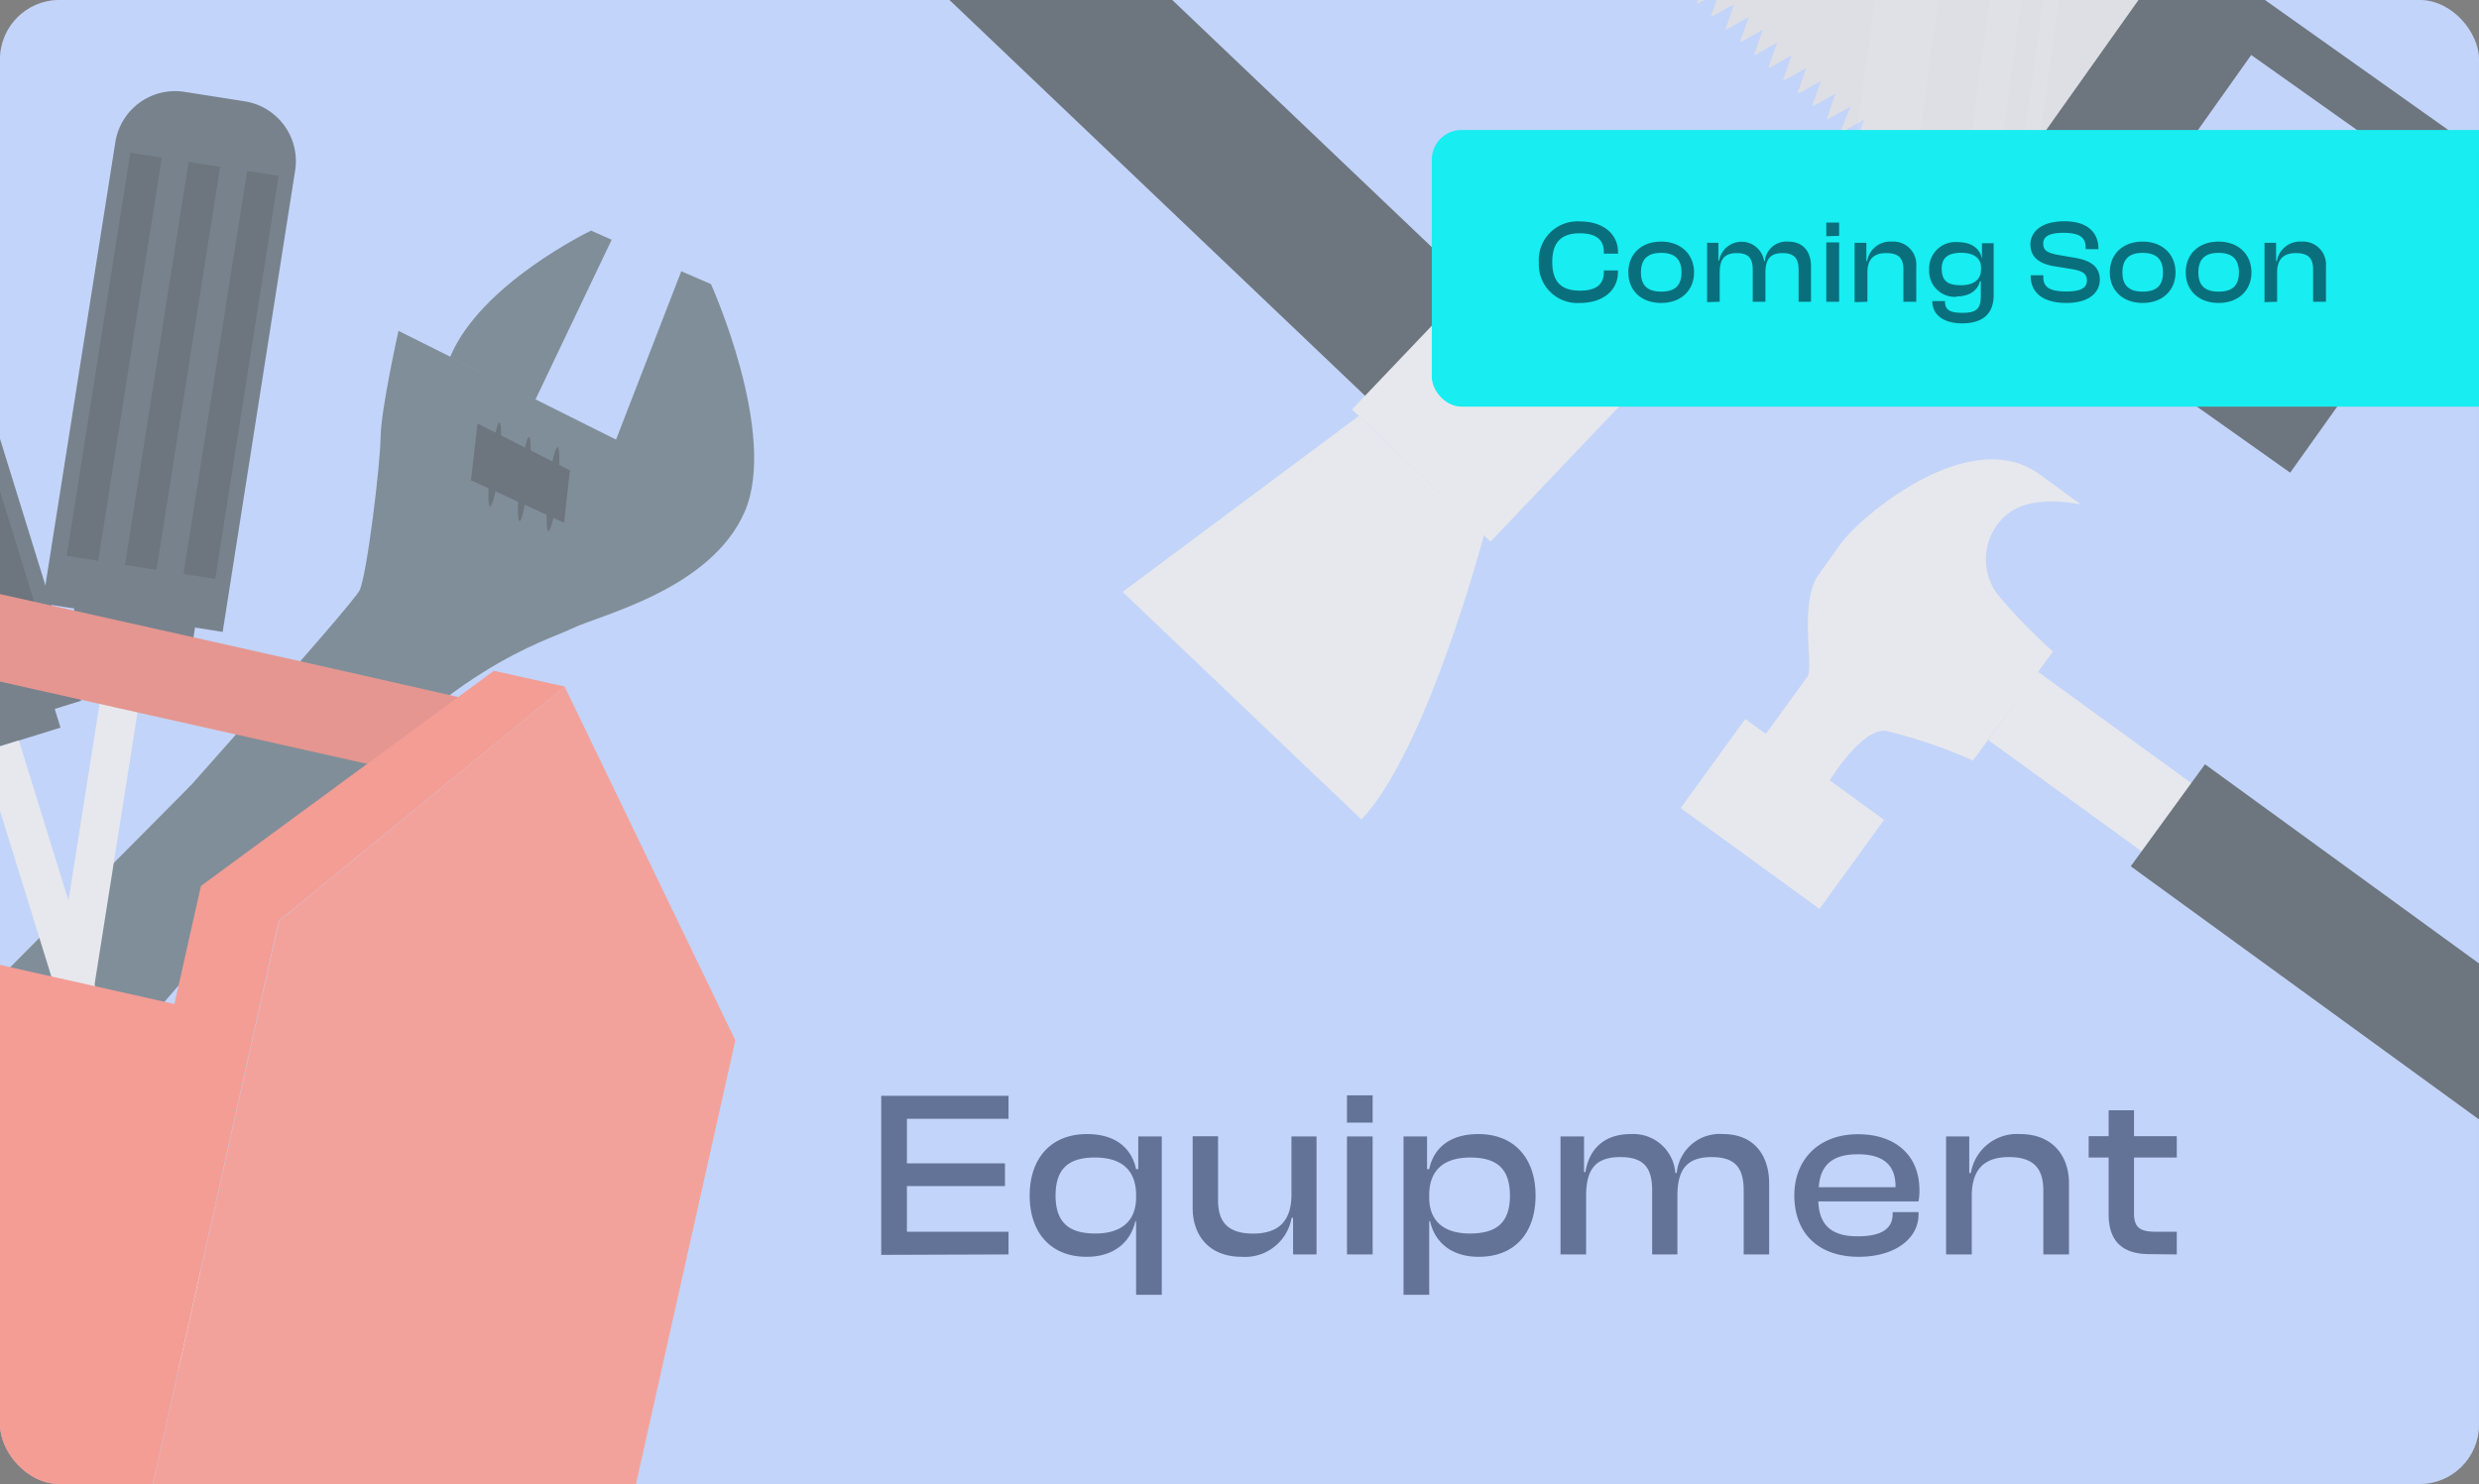 <svg xmlns="http://www.w3.org/2000/svg" xmlns:xlink="http://www.w3.org/1999/xlink" viewBox="0 0 334 200"><rect x="0" y="0" width="334" height="200" fill="#808080" stroke="none"/><defs><style>.cls-1{fill:none;}.cls-2{clip-path:url(#clip-path);}.cls-3{clip-path:url(#clip-path-2);}.cls-4{fill:#b0cbff;}.cls-5{fill:#455a64;}.cls-6{fill:#263238;}.cls-7{fill:#37474f;}.cls-8{fill:#ebebeb;}.cls-9{fill:#172f63;}.cls-10{fill:#ff725e;}.cls-11,.cls-12,.cls-16{opacity:0.3;}.cls-12,.cls-14,.cls-16,.cls-18{isolation:isolate;}.cls-13{opacity:0.08;}.cls-14,.cls-16,.cls-18{fill:#fff;}.cls-14{opacity:0.77;}.cls-15{fill:#ddd;}.cls-17,.cls-18{opacity:0.2;}.cls-19{fill:#e0e4ef;fill-opacity:0.38;}.cls-20{fill:#18edf1;}.cls-21{fill:#0a6f7c;}</style><clipPath id="clip-path"><rect id="SVGID" class="cls-1" x="-370.54" y="-1271.97" width="1587" height="773"/></clipPath><clipPath id="clip-path-2"><rect id="SVGID-2" data-name="SVGID" class="cls-1" width="334" height="200" rx="8"/></clipPath></defs><title>illustration</title><g id="houses"><g class="cls-3"><rect class="cls-4" width="334" height="200" rx="8"/><path class="cls-5" d="M72.12,53.89,82.41,32.31l-2.77-1.23s-14.9,7.14-19,17.05Z"/><path class="cls-5" d="M19,113.39S47.45,81.58,48.44,79.58s2.8-16.92,2.84-20.66,2.41-14.33,2.41-14.33L83,59.25l8.79-22.69,4,1.73s9.1,20.19,4.54,30.68S80.88,82.86,77.08,84.7s-17,5.24-34.67,26.72L31.6,124.06Z"/><path class="cls-5" d="M-15.16,162.75a10.26,10.26,0,0,1-2.55-3.26,10.38,10.38,0,0,1-1.06-4,10.41,10.41,0,0,1,.61-4.1A10.35,10.35,0,0,1-16,147.86l41.7-42,13,9.89-39.48,46a10.31,10.31,0,0,1-7,3.44,10.31,10.31,0,0,1-7.4-2.47Z"/><path class="cls-6" d="M76,70.45,63.46,64.72l.87-7.64,12.45,6.3Z"/><path class="cls-6" d="M67.28,56.94c.33,0,.3,2.59,0,5.69s-.92,5.65-1.25,5.61-.3-2.58.05-5.69S67,56.9,67.28,56.94Z"/><path class="cls-6" d="M71.26,58.89c.33,0,.32,2.59-.05,5.74S70.3,70.28,70,70.24s-.3-2.59.06-5.75S71,58.85,71.26,58.89Z"/><path class="cls-6" d="M75.13,60.27c.32,0,.3,2.58,0,5.69s-.91,5.64-1.24,5.6-.3-2.59,0-5.68S74.8,60.23,75.13,60.27Z"/><path class="cls-7" d="M-25.82,31.39l7.91-2.45a8.19,8.19,0,0,1,6.23.58,8.16,8.16,0,0,1,4,4.81L10.93,94.44l-23.43,7.25-18.61-60.1a8.17,8.17,0,0,1,.55-6.19,8.18,8.18,0,0,1,4.74-4Z"/><path class="cls-7" d="M6.22,91.83-9.51,96.71l1.93,6.23L8.15,98.06Z"/><path class="cls-8" d="M2.54,99.79l-5,1.55,20.88,67.38,5-1.55Z"/><path class="cls-8" d="M27.76,172.35s.31,11.31-.18,11.42l-1.69.54-1.68.5c-.33,0-6.6-9.31-6.6-9.31l.77-6.56,5-1.54Z"/><path class="cls-6" d="M-9.37,36l-4.1,1.27L2.8,89.74l4.09-1.26Z"/><path class="cls-7" d="M24.79,12.37,33,13.66A8.16,8.16,0,0,1,39.76,23L30,85.16,5.73,81.34l9.81-62.16a8.15,8.15,0,0,1,9.25-6.81Z"/><path class="cls-7" d="M26.87,80.74,10.6,78.18l-1,6.45,16.27,2.55Z"/><path class="cls-8" d="M20.07,86.26l-5.17-.82-11,69.69,5.17.81Z"/><path class="cls-8" d="M10.69,162.51S6,172.79,5.49,172.68l-1.75-.27L2,172.12C1.7,172,.19,160.85.19,160.85l3.59-5.55,5.13.81Z"/><path class="cls-6" d="M21.79,21.27l-4.23-.67L9,74.9l4.23.67Z"/><path class="cls-6" d="M29.65,22.49l-4.23-.66-8.57,54.3,4.23.67Z"/><path class="cls-6" d="M37.53,23.72l-4.23-.67L24.73,77.36,29,78Z"/><path class="cls-9" d="M135.88,169.06V166H122.19v-6.15H135.4v-3.07H122.19v-6h13.69v-3.1H118.73v21.44Zm10.53.32c3.59,0,5.89-1.89,6.56-4.8h.1v9.92h3.46V153.16h-3.17v4.41h-.29c-.64-2.94-2.88-4.73-6.62-4.73-4.93,0-7.72,3.36-7.72,8.28S141.49,169.38,146.41,169.38Zm-4.19-8.26c0-3.84,2-5.12,5.31-5.12,3.56,0,5.54,1.67,5.54,5.09v.29c0,3.26-2.08,4.86-5.47,4.86S142.22,164.93,142.22,161.12Zm25.08,8.26a6.37,6.37,0,0,0,6.72-5.25h.2v4.93h3.16v-15.9H174V161c0,3.45-1.63,5.25-5.15,5.25-3.36,0-4.74-1.51-4.74-4.48v-8.64h-3.42v9.56C160.65,166.4,162.82,169.38,167.3,169.38Zm17.64-18.08v-3.68h-3.46v3.68Zm0,17.76v-15.9h-3.46v15.9Zm7.62,5.44v-9.92h.12c.64,2.91,2.95,4.8,6.53,4.8,5,0,7.68-3.33,7.68-8.26s-2.78-8.28-7.71-8.28c-3.74,0-6,1.79-6.62,4.73h-.29v-4.41H189.1V174.5Zm0-13.12v-.29c0-3.42,2-5.09,5.53-5.09,3.33,0,5.35,1.28,5.35,5.12s-2,5.12-5.41,5.12S192.56,164.64,192.56,161.38Zm21.14,7.68v-7.87c0-3.52,1.19-5.25,4.61-5.25,3.07,0,4.29,1.34,4.29,4.48v8.64H226v-7.87c0-3.52,1.22-5.25,4.61-5.25,3.07,0,4.32,1.34,4.32,4.48v8.64h3.43v-9.57c0-3.84-2.08-6.65-6.21-6.65a5.81,5.81,0,0,0-6.24,5.24h-.19a5.67,5.67,0,0,0-6-5.24c-4,0-5.7,2.46-6.11,5.12h-.19v-4.8h-3.17v15.9Zm36.73.32c4.73,0,8.06-2.34,8.06-5.73v-.29H255v.26c0,1.89-1.38,3-4.71,3-3.68,0-5.18-1.64-5.31-4.71h13.5a7,7,0,0,0,.13-1.5c0-4.83-3.36-7.55-8.29-7.55-5.18,0-8.57,3.32-8.57,8.28C241.79,166.44,245.21,169.38,250.43,169.38Zm-.13-13.82c3.39,0,5.09,1.4,5.09,4.35V160H245.05C245.24,157.12,246.78,155.56,250.3,155.56Zm15.36,13.5v-7.87c0-3.46,1.56-5.25,5-5.25,3.3,0,4.64,1.5,4.64,4.48v8.64h3.46v-9.57c0-3.68-2.18-6.65-6.59-6.65a6.29,6.29,0,0,0-6.63,5.24h-.22v-4.92H262.2v15.9Zm27.62,0V166H290.4c-2,0-2.88-.52-2.88-2.47V156h5.76v-2.88h-5.76v-3.49H284.1v3.49h-2.69V156h2.69v7.64c0,3.88,2.11,5.38,5.53,5.38Z"/><path class="cls-10" d="M68,95.44C67.48,95-65.49,65.5-65.49,65.5L-68,76.61,56.41,104.5Z"/><g class="cls-11"><path class="cls-12" d="M68,95.44C67.48,95-65.49,65.5-65.49,65.5L-68,76.61,56.41,104.5Z"/></g><path class="cls-10" d="M76.07,92.53l23,47.68L77,238.81,15,224.9l22.6-100.79Z"/><path class="cls-10" d="M-134.51,191.39l22.69-101.18,36.25-31.68,13.69,3.07-39.18,32.55-2.83,12.6L23.5,135.31l3.57-15.91,39.48-29,9.53,2.13L37.55,124.11,15,224.89Z"/><g class="cls-13"><path class="cls-14" d="M76.07,92.53l23,47.68L77,238.81,15,224.9l22.6-100.79Z"/></g><path class="cls-6" d="M293.74-8.1,264.8,32.7l43.76,31,29-40.72Zm9.57,15.51L328,24.92,307.25,54.13l-24.67-17.5Z"/><path class="cls-15" d="M165.8-59.93l.09,0-1.17,3.28.13.1,0,0,2.91-1.66-1.12,3.28.13.1,3-1.66-1.16,3.28.15.12,2.93-1.68-1.12,3.28.13.1,3-1.66-1.16,3.28.15.12,2.93-1.63L174.42-48l.13.1,2.93-1.64-1.12,3.24.1.12,3-1.66-1.12,3.28.1.12,3-1.66-1.15,3.26.13.1,0,0,2.9-1.66-1.12,3.28.13.1,2.93-1.64-1.14,3.26.15.12,3-1.66L186-37.68l.13.14,2.93-1.68L188-36l.13.14L191-37.47l-1.14,3.25.15.12L193-35.73l-1.14,3.26.13.09L194.91-34l-1.14,3.25.13.15,2.95-1.66L195.71-29l.13.14,2.93-1.68-1.15,3.26.13.14,3-1.66-1.12,3.24.13.14,2.93-1.64-1.15,3.26.13.1,3-1.66-1.13,3.28.11.12,3-1.66-1.15,3.26.13.14,3-1.65-1.14,3.25.13.15,3-1.66-1.14,3.26.13.09,3-1.65-1.16,3.28.15.12,2.93-1.69-1.12,3.29.13.09L216.2-15,215-11.72l.16.12,2.93-1.68L217-10l.16.12,2.95-1.66-1.17,3.28.14.1,3-1.66-1.15,3.3.13.1,3-1.66-1.15,3.26.11.12,3-1.68-1.15,3.3.11.12,3-1.68-1.17,3.28.13.1,3-1.66L228.63.41l.11.07,2.95-1.66-1.14,3.31.13.09L233.63.57l-1.12,3.28.11.12,3-1.68-1.17,3.28.13.09L237.51,4l-1.14,3.3.13.1,2.95-1.66L238.28,9l.16.12,2.95-1.66-1.14,3.26.1.12,3-1.66-1.13,3.28.11.12,3-1.66-1.15,3.26.11.12,3-1.68-1.13,3.28.13.14,3-1.65L248,17.67l.15.12,3-1.65-1.15,3.25.13.15,3-1.71-1.15,3.31.11.12,2.95-1.66-1.15,3.3.16.08,2.93-1.68-1.14,3.3.13.1,3-1.66-1.12,3.28.11.12,2.95-1.7-1.12,3.32.11.08,2.95-1.66-1.15,3.3.11.12,3-1.68L263.5,31.5l1.37,1.27L293.8-8,180.64-80.43Z"/><g class="cls-11"><path class="cls-16" d="M256.94-31.61l-6.57,48.12L250,19.13l0,.34.06.07,3-1.71-1.15,3.31.11.12,2.95-1.66-1.15,3.3.16.08,2.93-1.68-1.14,3.3.13.1,2-1.14,6.85-50.15Z"/><path class="cls-16" d="M271.15-22.52l-6.95,51L264,30.12l-.21,1.62,1.11,1,3.7-5.21L275.05-20Z"/><path class="cls-16" d="M277.76-18.27l-5.58,40.71,2.64-3.71L279.73-17Z"/></g><path class="cls-8" d="M235.14,96.9l-8.7,12,18.71,13.59,8.7-12Z"/><path class="cls-8" d="M237.66,99.26l5.86-8.07c.9-1.26-1.22-10,1.55-13.82l3-4.18c2.63-3.6,17.31-16.11,26.71-9.28L280.38,68s-6.45-1.51-9.85,1.23a7.87,7.87,0,0,0-1.3,11,76.45,76.45,0,0,0,7.37,7.58l-10.78,14.69a67.39,67.39,0,0,0-11.73-4c-3.32-.4-7.78,7-7.78,7Z"/><path class="cls-8" d="M274.56,90.52l-6.68,9.21,33.27,24.16,6.68-9.21Z"/><path class="cls-6" d="M297.08,103l-10,13.75,74.27,54,10-13.75Z"/><path class="cls-6" d="M115.06-40.85l-14.27,15,92.86,88.46,14.27-15Z"/><path class="cls-8" d="M199.94,36.52,182.15,55.19,200.82,73,218.61,54.3Z"/><path class="cls-8" d="M199.94,72.12s-7.68,29.05-16.51,38.32L151.25,79.77l31.81-23.7Z"/><g class="cls-17"><path class="cls-18" d="M168.57,96.25l-1.76-28.06,0,0,8-6,2.6,42.61Z"/><path class="cls-18" d="M184.66,109l-3.15-51.75L183,56l2.73,2.6,2.75,44.27a37.79,37.79,0,0,1-3.82,6.1Z"/><path class="cls-18" d="M191.13,97.57l-2.21-36,2.34,2.23,1.8,29.48C192.36,94.69,191.74,96.2,191.13,97.57Z"/></g><rect class="cls-19" x="-56.56" y="-74.47" width="434.9" height="313.12"/><rect class="cls-20" x="192.91" y="17.52" width="197.25" height="37.28" rx="4"/><path class="cls-21" d="M212.86,40.83c3,0,5.13-1.6,5.13-4.17v-.21h-1.9v.21c0,1.65-1,2.51-3.22,2.51-2.51,0-3.73-1.18-3.73-3.86s1.22-3.87,3.73-3.87c2.18,0,3.22.88,3.22,2.51v.23H218V34c0-2.56-2.11-4.16-5.13-4.16a5.21,5.21,0,0,0-5.54,5.52A5.2,5.2,0,0,0,212.86,40.83Zm10.95,0c2.66,0,4.43-1.68,4.43-4.12s-1.77-4.15-4.43-4.15-4.42,1.67-4.42,4.15S221.17,40.83,223.81,40.83Zm0-1.53c-1.92,0-2.72-.91-2.72-2.59s.8-2.63,2.72-2.63,2.74.93,2.74,2.63S225.75,39.3,223.81,39.3Zm7.89,1.37V36.74c0-1.76.6-2.63,2.31-2.63,1.53,0,2.14.68,2.14,2.24v4.32h1.71V36.74c0-1.76.61-2.63,2.31-2.63,1.53,0,2.16.68,2.16,2.24v4.32H244V35.89c0-1.92-1-3.33-3.1-3.33a2.91,2.91,0,0,0-3.12,2.63h-.1a3.07,3.07,0,0,0-6.06-.07h-.1v-2.4H230v8Zm16.09-8.88V30h-1.73v1.84Zm0,8.88v-8h-1.73v8Zm3.81,0V36.74c0-1.73.78-2.63,2.53-2.63s2.32.76,2.32,2.24v4.32h1.73V35.89a3.09,3.09,0,0,0-3.3-3.33,3.14,3.14,0,0,0-3.31,2.63h-.11V32.72h-1.59v8Zm12-.72c1.81,0,2.88-.86,3.17-2.06h.11v2c0,1.78-.65,2.27-2.46,2.27s-2.37-.43-2.37-1.58h-1.71c0,1.92,1.63,3,4,3,2.61,0,4.27-1.13,4.27-3.8v-7h-1.58v2H267c-.28-1.4-1.53-2.15-3.2-2.15a3.55,3.55,0,0,0-3.88,3.7A3.47,3.47,0,0,0,263.65,40Zm-2-3.69c0-1.63,1-2.19,2.64-2.19s2.67.68,2.67,2v.22c0,1.41-1,2.15-2.72,2.15S261.62,37.89,261.62,36.26Zm16.81,4.57c3.17,0,4.5-1.5,4.5-3.13s-1.06-2.55-3.2-2.93l-2.61-.45c-1.26-.27-1.81-.57-1.81-1.5s.77-1.44,2.72-1.44c2.23,0,3,.65,3,2v.2h1.71v-.09c0-2.1-1.42-3.67-4.56-3.67-3.32,0-4.6,1.57-4.6,3.12,0,1.76,1.28,2.6,3.08,2.92l2.63.43c1.36.25,1.9.61,1.9,1.53s-.72,1.46-2.77,1.46c-2.35,0-3.1-.64-3.1-1.92v-.26H273.6v.1C273.6,39.43,275.23,40.83,278.43,40.83Zm10.27,0c2.66,0,4.43-1.68,4.43-4.12s-1.77-4.15-4.43-4.15-4.42,1.67-4.42,4.15S286.06,40.83,288.7,40.83Zm0-1.53c-1.92,0-2.72-.91-2.72-2.59s.8-2.63,2.72-2.63,2.74.93,2.74,2.63S290.64,39.3,288.7,39.3Zm10.23,1.53c2.66,0,4.43-1.68,4.43-4.12s-1.77-4.15-4.43-4.15-4.42,1.67-4.42,4.15S296.29,40.83,298.93,40.83Zm0-1.53c-1.92,0-2.72-.91-2.72-2.59s.8-2.63,2.72-2.63,2.74.93,2.74,2.63S300.87,39.3,298.93,39.3Zm7.89,1.37V36.74c0-1.73.79-2.63,2.53-2.63s2.32.76,2.32,2.24v4.32h1.73V35.89a3.09,3.09,0,0,0-3.3-3.33,3.15,3.15,0,0,0-3.31,2.63h-.11V32.72H305.1v8Z"/></g></g></svg>